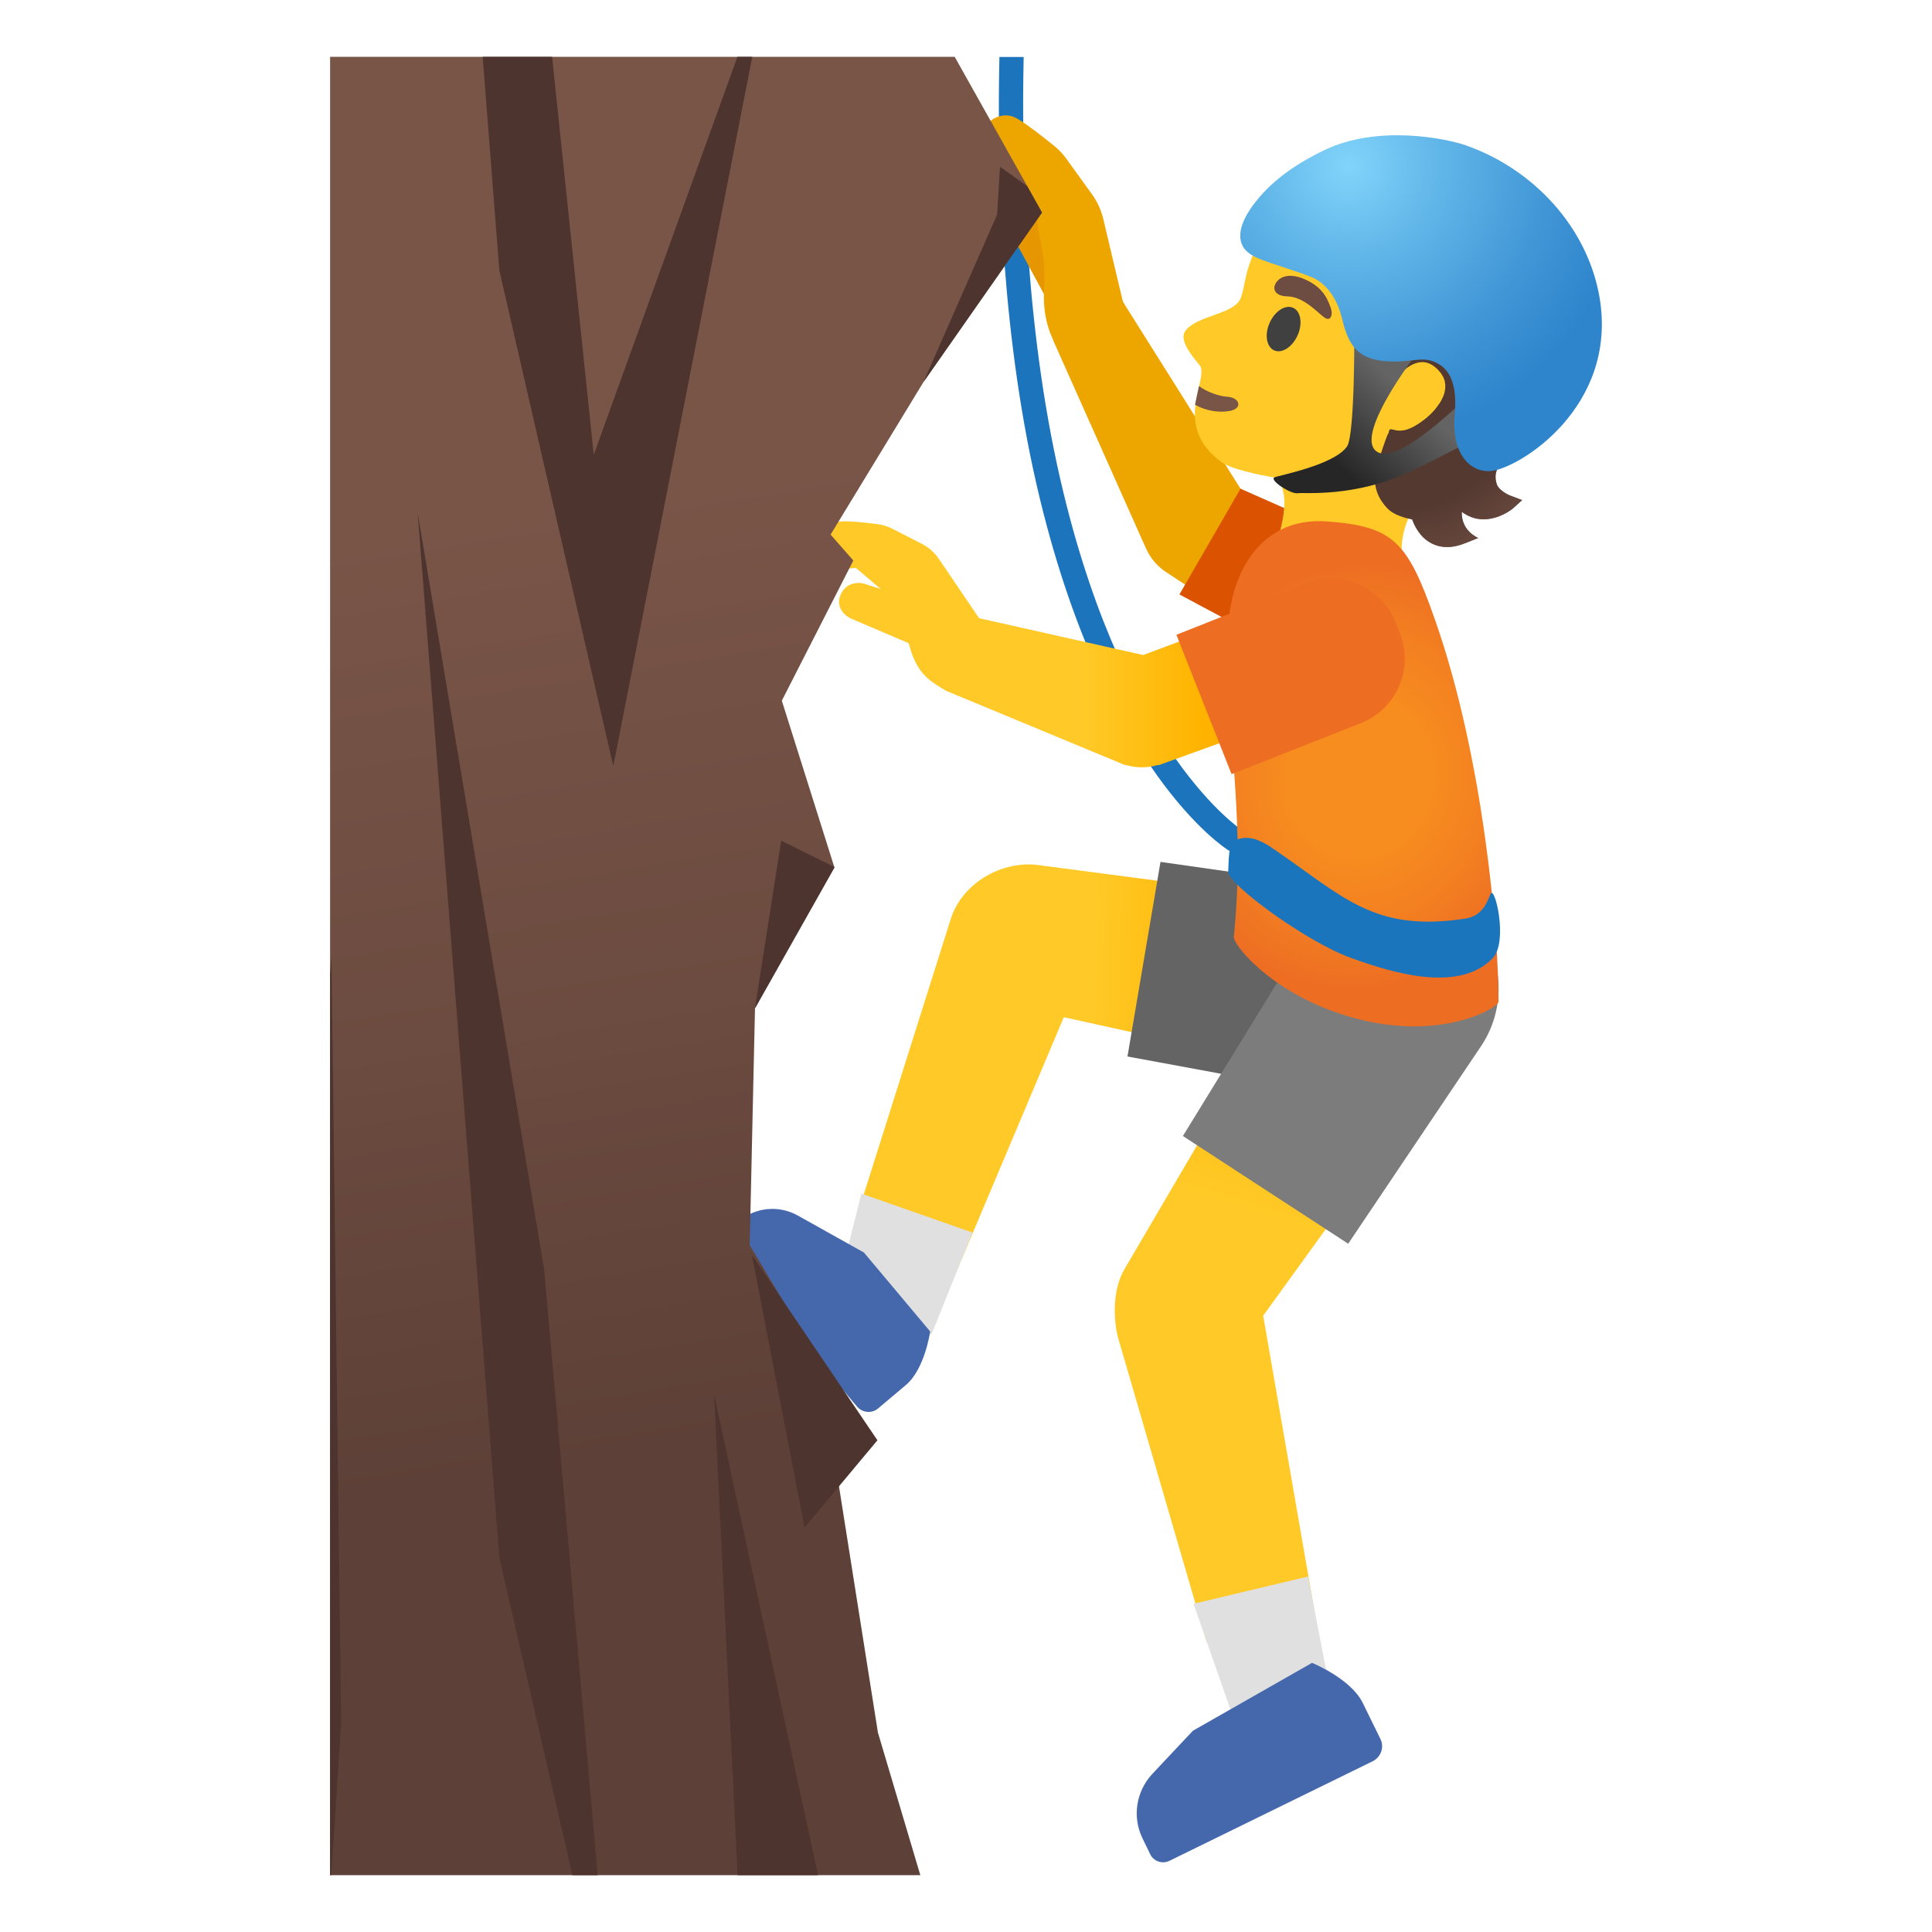 <?xml version="1.0" encoding="utf-8"?>
<!-- Generator: Adobe Illustrator 16.0.0, SVG Export Plug-In . SVG Version: 6.00 Build 0)  -->
<!DOCTYPE svg PUBLIC "-//W3C//DTD SVG 1.1//EN" "http://www.w3.org/Graphics/SVG/1.1/DTD/svg11.dtd">
<svg version="1.1" id="Layer_1" xmlns="http://www.w3.org/2000/svg" xmlns:xlink="http://www.w3.org/1999/xlink" x="0px" y="0px"
	 width="85px" height="85px" viewBox="0 0 85 85" enable-background="new 0 0 85 85" xml:space="preserve">
<g>
	<path fill="#1C75BC" d="M54.623,36.507c-0.047-0.034-5.039-3.313-7.826-14.793c-1.66-6.82-1.867-14.213-1.76-19.207H43.97
		c-0.113,5.066,0.106,12.546,1.786,19.46c2.908,11.96,8.08,15.313,8.295,15.447c0.086,0.053,0.186,0.08,0.279,0.08
		c0.18,0,0.354-0.086,0.453-0.247C54.949,36.993,54.877,36.667,54.623,36.507z"/>
	<path fill="#EDA600" d="M61.264,25.953c-0.02-0.085-0.072-0.16-0.146-0.207L54.576,21.5l-5.367-8.533
		c-0.08-0.133-0.246-0.187-0.393-0.133L47.09,13.44c-0.32,0.113-0.58,0.354-0.713,0.667c-0.135,0.313-0.135,0.667,0.006,0.974
		l4.02,9.013l0.021,0.04c0.186,0.42,0.486,0.773,0.865,1.027l7.154,4.707c0.053,0.033,0.119,0.053,0.186,0.053
		c0.021,0,0.047,0,0.068-0.006c0.086-0.02,0.158-0.067,0.213-0.147l2.307-3.553C61.264,26.133,61.277,26.04,61.264,25.953
		L61.264,25.953z"/>
	<path fill="#DB5200" d="M54.576,21.5l-2.686,4.653l4.926,2.633c1.439,0.9,3.373,0.333,4.133-0.893
		c0.76-1.227,0.121-3.407-0.473-3.78L54.576,21.5z"/>
	<path fill="#FFCA28" d="M68.41,13.713c-0.293-2.82-2.52-5.98-5.234-6.8c-3.039-0.92-5.539,0.36-7.18,2.72
		c-0.594,0.854-1.02,1.793-1.18,2.533c-0.02,0.087-0.141,0.733-0.221,0.92c-0.232,0.74-1.906,0.773-2.432,1.454
		c-0.4,0.513,0.625,1.467,0.672,1.62c0.221,0.747-1.193,2.6,0.887,4.16c0.533,0.4,2.34,0.687,2.34,0.687
		c1.027,0.693-0.047,3.273-0.047,3.273l5.807,0.947c0,0-0.959-2.433,1.854-4.373C65.83,19.367,68.604,15.527,68.41,13.713z"/>
	<path fill="#795548" d="M52.576,17.807c0.447,0.253,1.008,0.367,1.533,0.273c0.574-0.107,0.453-0.593-0.127-0.627
		c-0.354-0.02-0.893-0.213-1.232-0.466L52.576,17.807L52.576,17.807z"/>
	
		<ellipse transform="matrix(-0.914 -0.405 0.405 -0.914 102.213 50.572)" fill="#404040" cx="56.456" cy="14.474" rx="0.674" ry="1.026"/>
	<path fill="#6D4C41" d="M56.65,13.04c-0.688-0.013-0.701-0.473-0.387-0.74c0.232-0.193,0.672-0.28,1.359,0.094
		c0.646,0.353,0.807,0.833,0.92,1.133c0.113,0.3,0.014,0.533-0.152,0.5C58.156,14,57.49,13.067,56.65,13.04L56.65,13.04z"/>
	<path fill="#543930" d="M66.189,20.273c0.094-0.04,0.193-0.08,0.307-0.14c1.395-0.64,1.701-2.52,1.848-3.874
		c0.02-0.173,0.025-0.353,0.039-0.533c0.014-0.207,0.041-0.407,0.047-0.613c0.006-0.44-0.014-0.873-0.094-1.3
		c-0.053-0.3-0.139-0.6-0.24-0.894c-0.105-0.287-0.232-0.573-0.373-0.847c-0.113-0.227-0.246-0.44-0.379-0.653l-0.121-0.18
		c-0.113-0.167-0.232-0.327-0.354-0.48c-0.039-0.046-0.072-0.093-0.113-0.14c-0.16-0.193-0.332-0.38-0.514-0.553
		c-0.039-0.04-0.078-0.074-0.119-0.107c-0.146-0.14-0.307-0.273-0.459-0.4c-0.035-0.027-0.061-0.053-0.094-0.08
		c-0.027-0.02-0.061-0.04-0.094-0.066C65.35,9.32,65.223,9.227,65.09,9.14l-0.18-0.12c-0.193-0.12-0.395-0.233-0.6-0.333
		c-1.467-0.72-3.188-0.927-4.768-0.513c-0.307,0.08-0.613,0.187-0.9,0.327c-0.146,0.067-0.285,0.146-0.426,0.227
		c-0.406,0.247-0.773,0.567-1.041,0.94c-0.086,0.127-0.166,0.26-0.232,0.394s-0.121,0.287-0.166,0.44
		c0.58,0.227,1.246,0.093,1.852,0.387c0.588,0.287,1.148,0.667,1.762,0.867c0.205,0.066,0.412,0.113,0.625,0.126
		c0.221,0.014,0.447,0,0.668-0.006c0.113-0.007,0.227-0.014,0.332-0.014c0.061,0.027,0.102,0.047,0.102,0.047
		c0.047,0.06,0.072,0.126,0.1,0.187c0.16,0.487-0.254,1.113-0.666,1.82c-0.055,0.086-0.102,0.18-0.154,0.273
		c-0.074,0.133-0.141,0.267-0.207,0.4C61.123,14.72,61.062,14.86,61.016,15c-0.039,0.106-0.066,0.213-0.092,0.32
		c-0.074,0.327-0.094,0.66-0.014,1c0.059,0.246,0.137,0.486,0.232,0.72c0,0,0.188-0.32,0.48-0.613c0.047-0.053,0.1-0.1,0.16-0.147
		c0.086-0.073,0.174-0.14,0.268-0.193c0.092-0.053,0.186-0.093,0.285-0.12c0.074-0.02,0.141-0.034,0.215-0.034
		c0.172-0.006,0.359,0.047,0.545,0.187c0.041,0.026,0.068,0.053,0.102,0.086c0.055,0.044,0.104,0.096,0.146,0.153
		c0.02,0.027,0.047,0.047,0.059,0.073c0.021,0.027,0.033,0.054,0.047,0.08c0.014,0.027,0.033,0.054,0.047,0.073
		c0.014,0.027,0.02,0.06,0.033,0.087c0.008,0.027,0.021,0.053,0.027,0.073c0.006,0.027,0.014,0.06,0.014,0.087
		c0.006,0.026,0.014,0.053,0.014,0.08v0.167c0,0.033-0.008,0.06-0.014,0.093c-0.008,0.027-0.008,0.053-0.014,0.08
		c-0.006,0.033-0.02,0.066-0.027,0.093c-0.006,0.027-0.014,0.047-0.025,0.073c-0.014,0.033-0.027,0.067-0.047,0.1
		c-0.014,0.027-0.021,0.047-0.033,0.073c-0.014,0.033-0.033,0.06-0.055,0.093c-0.012,0.027-0.025,0.047-0.047,0.073
		c-0.02,0.034-0.045,0.06-0.066,0.094c-0.02,0.02-0.033,0.046-0.047,0.066l-0.08,0.1c-0.02,0.02-0.033,0.04-0.053,0.06
		c-0.025,0.033-0.061,0.06-0.086,0.093l-0.061,0.06c-0.033,0.026-0.066,0.06-0.094,0.086c-0.02,0.02-0.039,0.04-0.066,0.06
		c-0.039,0.034-0.08,0.067-0.127,0.1c-0.014,0.013-0.025,0.02-0.047,0.033c-0.059,0.047-0.119,0.087-0.18,0.127
		c-1,0.68-1.266-0.034-1.32,0.4c-0.066,0.106-0.16,0.374-0.246,0.633l-0.006,0.013c-0.113,0.327-0.207,0.647-0.207,0.647h0.006
		l-0.119,0.387c-0.1,0.513-0.008,1.12,0.539,1.673c0.268,0.273,0.768,0.406,1.066,0.466c0.102,0.287,0.342,0.78,0.834,1.04
		c0.213,0.113,0.447,0.173,0.701,0.173c0.26,0,0.533-0.06,0.826-0.18l0.547-0.22c0,0-0.754-0.3-0.721-1.146
		c1.074,0.8,2.213-0.12,2.24-0.147l0.414-0.373l-0.508-0.193c-0.193-0.067-0.539-0.293-0.6-0.487
		C65.629,20.64,66.143,20.313,66.189,20.273z"/>
	
		<radialGradient id="SVGID_1_" cx="-274.07" cy="389.99" r="1.517" gradientTransform="matrix(0.155 6.248 -5.589 0.139 2283.731 1674.112)" gradientUnits="userSpaceOnUse">
		<stop  offset="0.673" style="stop-color:#6D4C41;stop-opacity:0"/>
		<stop  offset="1" style="stop-color:#6D4C41"/>
	</radialGradient>
	<path fill="url(#SVGID_1_)" d="M66.189,20.273c0.094-0.04,0.193-0.08,0.307-0.14c1.395-0.64,1.701-2.52,1.848-3.874
		c0.02-0.173,0.025-0.353,0.039-0.533c0.014-0.207,0.041-0.407,0.047-0.613c0.006-0.44-0.014-0.873-0.094-1.3
		c-0.053-0.3-0.139-0.6-0.24-0.894c-0.105-0.287-0.232-0.573-0.373-0.847c-0.113-0.227-0.246-0.44-0.379-0.653l-0.121-0.18
		c-0.113-0.167-0.232-0.327-0.354-0.48c-0.039-0.046-0.072-0.093-0.113-0.14c-0.16-0.193-0.332-0.38-0.514-0.553
		c-0.039-0.04-0.078-0.074-0.119-0.107c-0.146-0.14-0.307-0.273-0.459-0.4c-0.035-0.027-0.061-0.053-0.094-0.08
		c-0.027-0.02-0.061-0.04-0.094-0.066C65.35,9.32,65.223,9.227,65.09,9.14l-0.18-0.12c-0.193-0.12-0.395-0.233-0.6-0.333
		c-1.467-0.72-3.188-0.927-4.768-0.513c-0.307,0.08-0.613,0.187-0.9,0.327c-0.146,0.067-0.285,0.146-0.426,0.227
		c-0.406,0.247-0.773,0.567-1.041,0.94c-0.086,0.127-0.166,0.26-0.232,0.394s-0.121,0.287-0.166,0.44
		c0.58,0.227,1.246,0.093,1.852,0.387c0.588,0.287,1.148,0.667,1.762,0.867c0.205,0.066,0.412,0.113,0.625,0.126
		c0.221,0.014,0.447,0,0.668-0.006c0.113-0.007,0.227-0.014,0.332-0.014c0.061,0.027,0.102,0.047,0.102,0.047
		c0.047,0.06,0.072,0.126,0.1,0.187c0.16,0.487-0.254,1.113-0.666,1.82c-0.055,0.086-0.102,0.18-0.154,0.273
		c-0.074,0.133-0.141,0.267-0.207,0.4C61.123,14.72,61.062,14.86,61.016,15c-0.039,0.106-0.066,0.213-0.092,0.32
		c-0.074,0.327-0.094,0.66-0.014,1c0.059,0.246,0.137,0.486,0.232,0.72c0,0,0.188-0.32,0.48-0.613c0.047-0.053,0.1-0.1,0.16-0.147
		c0.086-0.073,0.174-0.14,0.268-0.193c0.092-0.053,0.186-0.093,0.285-0.12c0.074-0.02,0.141-0.034,0.215-0.034
		c0.172-0.006,0.359,0.047,0.545,0.187c0.041,0.026,0.068,0.053,0.102,0.086c0.055,0.044,0.104,0.096,0.146,0.153
		c0.02,0.027,0.047,0.047,0.059,0.073c0.021,0.027,0.033,0.054,0.047,0.08c0.014,0.027,0.033,0.054,0.047,0.073
		c0.014,0.027,0.02,0.06,0.033,0.087c0.008,0.027,0.021,0.053,0.027,0.073c0.006,0.027,0.014,0.06,0.014,0.087
		c0.006,0.026,0.014,0.053,0.014,0.08v0.167c0,0.033-0.008,0.06-0.014,0.093c-0.008,0.027-0.008,0.053-0.014,0.08
		c-0.006,0.033-0.02,0.066-0.027,0.093c-0.006,0.027-0.014,0.047-0.025,0.073c-0.014,0.033-0.027,0.067-0.047,0.1
		c-0.014,0.027-0.021,0.047-0.033,0.073c-0.014,0.033-0.033,0.06-0.055,0.093c-0.012,0.027-0.025,0.047-0.047,0.073
		c-0.02,0.034-0.045,0.06-0.066,0.094c-0.02,0.02-0.033,0.046-0.047,0.066l-0.08,0.1c-0.02,0.02-0.033,0.04-0.053,0.06
		c-0.025,0.033-0.061,0.06-0.086,0.093l-0.061,0.06c-0.033,0.026-0.066,0.06-0.094,0.086c-0.02,0.02-0.039,0.04-0.066,0.06
		c-0.039,0.034-0.08,0.067-0.127,0.1c-0.014,0.013-0.025,0.02-0.047,0.033c-0.059,0.047-0.119,0.087-0.18,0.127
		c-1,0.68-1.266-0.034-1.32,0.4c-0.066,0.106-0.16,0.374-0.246,0.633l-0.006,0.013c-0.113,0.327-0.207,0.647-0.207,0.647h0.006
		l-0.119,0.387c-0.1,0.513-0.008,1.12,0.539,1.673c0.268,0.273,0.768,0.406,1.066,0.466c0.102,0.287,0.342,0.78,0.834,1.04
		c0.213,0.113,0.447,0.173,0.701,0.173c0.26,0,0.533-0.06,0.826-0.18l0.547-0.22c0,0-0.754-0.3-0.721-1.146
		c1.074,0.8,2.213-0.12,2.24-0.147l0.414-0.373l-0.508-0.193c-0.193-0.067-0.539-0.293-0.6-0.487
		C65.629,20.64,66.143,20.313,66.189,20.273z"/>
	
		<linearGradient id="SVGID_2_" gradientUnits="userSpaceOnUse" x1="-66.495" y1="1328.617" x2="-66.495" y2="1329.323" gradientTransform="matrix(4.582 4.25 -4.25 4.582 6013.03 -5788.056)">
		<stop  offset="0" style="stop-color:#646464"/>
		<stop  offset="0.995" style="stop-color:#262626"/>
	</linearGradient>
	<path fill="url(#SVGID_2_)" d="M59.264,19.64c-0.566,0.833-3.08,1.287-3.201,1.367c-0.213,0.12,0.721,0.74,1.027,0.693
		c0.307-0.047,2.439,0.2,4.906-0.927c1.107-0.507,3.873-1.987,3.873-1.987l-0.873-1.773c0,0-3.467,3.62-4.453,2.833s2-4.58,2-4.58
		l-2.959-0.813C59.584,14.453,59.617,19.126,59.264,19.64L59.264,19.64z"/>
	
		<radialGradient id="SVGID_3_" cx="-143.555" cy="1235.488" r="1.965" gradientTransform="matrix(4.934 3.836 -3.836 4.934 5507.013 -5537.95)" gradientUnits="userSpaceOnUse">
		<stop  offset="0" style="stop-color:#81D4FA"/>
		<stop  offset="0.36" style="stop-color:#5EB3E7"/>
		<stop  offset="0.775" style="stop-color:#3C92D3"/>
		<stop  offset="1" style="stop-color:#2F85CC"/>
	</radialGradient>
	<path fill="url(#SVGID_3_)" d="M64.504,6.4c-0.867-0.307-3.867-0.927-6.227,0.2c-0.994,0.473-1.955,1.086-2.701,1.887
		c-0.406,0.44-1.066,1.267-1.006,1.973c0.039,0.487,0.387,0.72,0.699,0.867c0.588,0.28,2.273,0.727,2.68,0.987
		c0.934,0.6,1.094,1.74,1.168,1.993c0.266,0.894,0.646,1.6,2.199,1.6c0.926,0,1.326-0.24,1.914,0.073
		c0.406,0.213,0.912,0.7,0.773,2.267c-0.16,1.74,0.705,2.567,1.605,2.474c1.24-0.127,5.555-2.8,4.773-7.594
		C69.863,10.013,67.477,7.447,64.504,6.4z"/>
	
		<linearGradient id="SVGID_4_" gradientUnits="userSpaceOnUse" x1="-332.115" y1="404.071" x2="-334.184" y2="404.012" gradientTransform="matrix(6.25 0 0 6.25 2129.945 -2478.195)">
		<stop  offset="0" style="stop-color:#FFB300"/>
		<stop  offset="0.5" style="stop-color:#FFCA28"/>
	</linearGradient>
	<path fill="url(#SVGID_4_)" d="M41.83,40.427c0.5-1.573,2.241-2.58,3.86-2.367l15.6,2.053L60.01,47.66l-13.207-2.907L42.117,55.86
		l-4.64-1.641C37.47,54.227,41.656,40.987,41.83,40.427L41.83,40.427z"/>
	<path fill="#E0E0E0" d="M42.783,54.227l-4.887-1.713l-1.173,4.693l4.26,1.5L42.783,54.227z"/>
	<path fill="#646464" d="M65.217,44.667c0.42-2.48-1.246-4.833-3.727-5.253v-0.007L51.057,37.92l-1.453,8.561l10.359,1.913
		C62.436,48.82,64.789,47.146,65.217,44.667z"/>
	<path fill="#4568AD" d="M37.703,61.88c0.233,0.28,0.653,0.32,0.927,0.087l1.227-1.033c0.833-0.7,1.067-2.354,1.067-2.354
		l-2.914-3.474l-2.92-1.633c-0.821-0.454-1.835-0.361-2.56,0.233l-0.553,0.46c-0.24,0.199-0.273,0.566-0.067,0.813L37.703,61.88z"/>
	
		<linearGradient id="SVGID_5_" gradientUnits="userSpaceOnUse" x1="-331.211" y1="403.393" x2="-332.298" y2="406.95" gradientTransform="matrix(6.25 0 0 6.25 2129.945 -2478.195)">
		<stop  offset="0" style="stop-color:#FFB300"/>
		<stop  offset="0.5" style="stop-color:#FFCA28"/>
	</linearGradient>
	<path fill="url(#SVGID_5_)" d="M49.482,55.82c0.754-1.287,7.947-13.554,7.947-13.554l6.414,4.18l-8.268,11.44L57.869,71.1
		l-4.785,1.134l-3.9-13.4C49.176,58.833,48.73,57.106,49.482,55.82L49.482,55.82z"/>
	<path fill="#E0E0E0" d="M57.551,69.36L52.51,70.56l1.973,5.647l3.98-2.107L57.551,69.36z"/>
	<path fill="#7C7C7C" d="M63.863,39.673c-2.105-1.374-4.926-0.78-6.299,1.326c-0.002,0-0.002,0-0.002,0.001l-5.52,8.98l7.273,4.739
		l5.881-8.746C66.562,43.873,65.971,41.047,63.863,39.673L63.863,39.673z"/>
	<path fill="#4568AD" d="M60.396,77.486c0.359-0.18,0.514-0.613,0.34-0.973l-0.779-1.587c-0.527-1.08-2.234-1.767-2.234-1.767
		l-5.24,2.986l-1.793,1.907c-0.707,0.767-0.879,1.88-0.434,2.807l0.348,0.72c0.152,0.313,0.533,0.446,0.854,0.286L60.396,77.486z"/>
	
		<radialGradient id="SVGID_6_" cx="-374.127" cy="658.381" r="1.387" gradientTransform="matrix(6.128 1.231 -1.363 6.786 3249.795 -3973.031)" gradientUnits="userSpaceOnUse">
		<stop  offset="0.37" style="stop-color:#F78C1F"/>
		<stop  offset="0.681" style="stop-color:#F37F21"/>
		<stop  offset="0.998" style="stop-color:#ED6D23"/>
	</radialGradient>
	<path fill="url(#SVGID_6_)" d="M58.363,22.94c-3.047-0.213-4.334,2.52-4.334,5c0,5.273,0.76,8.26,0.254,13.273
		c-0.033,0.34,1.506,2.293,4.547,3.346c4.232,1.467,7.1-0.199,7.1-0.493c0-2.946-0.652-10.72-2.801-16.813
		C61.924,23.807,61.297,23.153,58.363,22.94L58.363,22.94z"/>
	<path fill="#E59600" d="M46.189,10c-0.287-0.48-0.746-0.72-1.227-0.433c-0.48,0.287-0.439,0.827-0.152,1.307l1.979,3.646
		c0.014,0.027,0.033,0.047,0.055,0.073c0.586-0.287,1.166-0.713,1.68-1.126L46.189,10L46.189,10z"/>
	<path fill="#EDA600" d="M49.104,13.92l0.34-0.473l-0.906-3.82c-0.094-0.386-0.254-0.74-0.486-1.066l-1.135-1.573
		C46.758,6.766,46.57,6.568,46.357,6.4c-0.4-0.327-1.141-0.907-1.555-1.153c-0.227-0.133-0.492-0.24-0.873-0.12
		c-0.293,0.094-0.506,0.3-0.619,0.58c-0.121,0.3-0.088,0.653,0.086,0.974c0.207,0.38,0.727,0.693,1.127,0.887
		c0.072,0.033,0.127,0.093,0.16,0.16l0.859,1.78c0.061,0.12,0.094,0.24,0.107,0.367c0.02,0.187,0.059,0.38,0.105,0.6
		c0.107,0.52,0.248,1.16,0.18,2.273c-0.086,1.42,0.447,2.293,0.475,2.333l0.227,0.187l0.26-0.14c0.014-0.006,0.133-0.24,0.1-0.347
		c0,0-0.014-0.033-0.027-0.08c0.414-0.233,1.273-0.74,1.881-1.193C48.963,13.7,49.104,13.92,49.104,13.92L49.104,13.92z"/>
	
		<linearGradient id="SVGID_7_" gradientUnits="userSpaceOnUse" x1="-332.31" y1="401.305" x2="-334.046" y2="401.305" gradientTransform="matrix(6.25 0 0 6.25 2129.945 -2478.195)">
		<stop  offset="0" style="stop-color:#FFB300"/>
		<stop  offset="0.5" style="stop-color:#FFCA28"/>
	</linearGradient>
	<path fill="url(#SVGID_7_)" d="M59.264,30.307l-1.48-3.94c-0.033-0.081-0.096-0.147-0.174-0.187
		c-0.08-0.039-0.172-0.042-0.252-0.007l-7.061,2.646l-7.574-1.7c-0.667-0.187-1.38,0.227-1.72,1.02
		c-0.313,0.733-0.247,1.747,0.62,2.253l7.82,3.247c0.039,0.013,0.08,0.026,0.119,0.026c0.447,0.127,0.922,0.125,1.367-0.006
		c0.041,0,0.08,0,0.121-0.02l8.012-2.9c0.088-0.027,0.154-0.094,0.188-0.173C59.287,30.485,59.291,30.392,59.264,30.307
		L59.264,30.307z"/>
	<g>
		<path fill="#ED6D23" d="M51.756,27.927l2.428,6.133l5.693-2.247c1.562-0.62,2.33-2.389,1.713-3.954l-0.188-0.473
			c-0.619-1.564-2.389-2.331-3.953-1.713L51.756,27.927L51.756,27.927z"/>
	</g>
	
		<linearGradient id="SVGID_8_" gradientUnits="userSpaceOnUse" x1="-332.31" y1="400.778" x2="-334.046" y2="400.778" gradientTransform="matrix(6.25 0 0 6.25 2129.945 -2478.195)">
		<stop  offset="0" style="stop-color:#FFB300"/>
		<stop  offset="0.5" style="stop-color:#FFCA28"/>
	</linearGradient>
	<path fill="url(#SVGID_8_)" d="M41.31,24.593c-0.185-0.274-0.435-0.499-0.727-0.653l-1.327-0.68c-0.2-0.1-0.413-0.167-0.646-0.2
		c-0.507-0.067-1.187-0.14-1.573-0.12c-0.313,0.013-0.52,0.12-0.733,0.354c-0.227,0.253-0.34,0.573-0.307,0.887
		c0.026,0.267,0.16,0.5,0.373,0.653c0.247,0.18,0.66,0.233,1.227,0.153c0.033-0.007,0.06,0,0.073,0.013l1.173,0.993
		c0.066,0.054,0.113,0.12,0.153,0.2c0.066,0.146,0.153,0.287,0.253,0.447c0.22,0.353,0.5,0.8,0.747,1.72
		c0.327,1.233,0.853,1.554,1.407,1.9l0.267,0.134l-0.14-0.507c0.007-0.013,0.067-0.08,0.16-0.227
		c-0.093-0.067-0.173-0.167-0.247-0.24c-0.007-0.006-0.014-0.02-0.02-0.026c0.307-0.46,0.753-1.147,1.073-1.713v0.006
		c0,0,0.106,0.027,0.167,0.02c0.067-0.006,0.133,0,0.193,0.014c0.06-0.114,0.113-0.22,0.16-0.32l0.08-0.173L41.31,24.593
		L41.31,24.593z"/>
	
		<linearGradient id="SVGID_9_" gradientUnits="userSpaceOnUse" x1="-332.31" y1="400.835" x2="-334.046" y2="400.835" gradientTransform="matrix(6.25 0 0 6.25 2129.945 -2478.195)">
		<stop  offset="0" style="stop-color:#FFB300"/>
		<stop  offset="0.5" style="stop-color:#FFCA28"/>
	</linearGradient>
	<path fill="url(#SVGID_9_)" d="M40.85,26.56l-2.693-0.833c-0.26-0.106-0.5-0.1-0.713-0.02c-0.213,0.08-0.374,0.247-0.467,0.474
		c-0.187,0.446,0.053,0.887,0.586,1.086l2.56,1.093c0,0,0.007,0,0.014,0.007c0.02,0.007,0.06,0.02,0.073,0.02
		c0.113,0.027,0.253-0.02,0.3-0.113c0.08-0.167,0.093-0.213,0.093-0.213l-0.013-0.007l0.347-0.986h0.007
		c0.053-0.18,0.04-0.087,0.073-0.227C41.05,26.72,40.977,26.6,40.85,26.56z"/>
	<g>
		
			<linearGradient id="SVGID_10_" gradientUnits="userSpaceOnUse" x1="-337.201" y1="396.222" x2="-335.513" y2="406.618" gradientTransform="matrix(6.25 0 0 6.25 2129.945 -2478.195)">
			<stop  offset="0.364" style="stop-color:#795548"/>
			<stop  offset="0.705" style="stop-color:#6C4B40"/>
			<stop  offset="1" style="stop-color:#5D4037"/>
		</linearGradient>
		<path fill="url(#SVGID_10_)" d="M40.63,16.807l-4.087,6.713l1,1.14l-3.146,6.167l2.307,7.313l0.007,0.026l-3.494,6.194
			l-0.233,10.42l1.394,2.333l0.007,0.007l1.66,2.786l0.867,5.487l1.713,10.833L40.49,82.5H14.523v-80h27.48l3.193,5.693l0.647,1.16
			L40.63,16.807z"/>
		<g>
			<path fill="#4E342E" d="M35.99,82.5l-4.573-21.146L32.45,82.5H35.99z"/>
			<path fill="#4E342E" d="M25.183,82.5h1.113l-2.353-26.634L18.376,22.56l3.593,45.973L25.183,82.5z"/>
			<path fill="#4E342E" d="M14.577,82.5l0.433-6.687l-0.427-33.76l-0.06,0.82V82.5H14.577z"/>
			<path fill="#4E342E" d="M32.443,2.5l-6.32,17.507L24.29,2.5h-3.054l0.733,9.394l5.013,21.813L33.097,2.5H32.443z"/>
			<path fill="#4E342E" d="M36.71,38.167l-3.494,6.194l1.153-7.374l2.333,1.153L36.71,38.167z"/>
			<path fill="#4E342E" d="M45.844,9.354l-5.214,7.453l3.239-7.367l0.127-2.106l1.2,0.86L45.844,9.354z"/>
			<path fill="#4E342E" d="M35.396,67.207l3.207-3.841L33.077,55.2L35.396,67.207z"/>
		</g>
	</g>
	<g>
		<path fill="#1B75BC" d="M65.67,42.16c-1.486,1.533-4.393,0.653-6.246-0.02c-1.988-0.72-5.42-3.26-5.387-3.787
			c0.025-0.494,0-1.28,0.307-1.394c0.387-0.14,0.812-0.207,1.633,0.354c3.107,2.113,4.447,3.727,8.5,3.1
			c0.746-0.114,0.953-0.727,1.1-1.08C65.756,38.894,66.369,41.44,65.67,42.16L65.67,42.16z"/>
	</g>
</g>
</svg>
